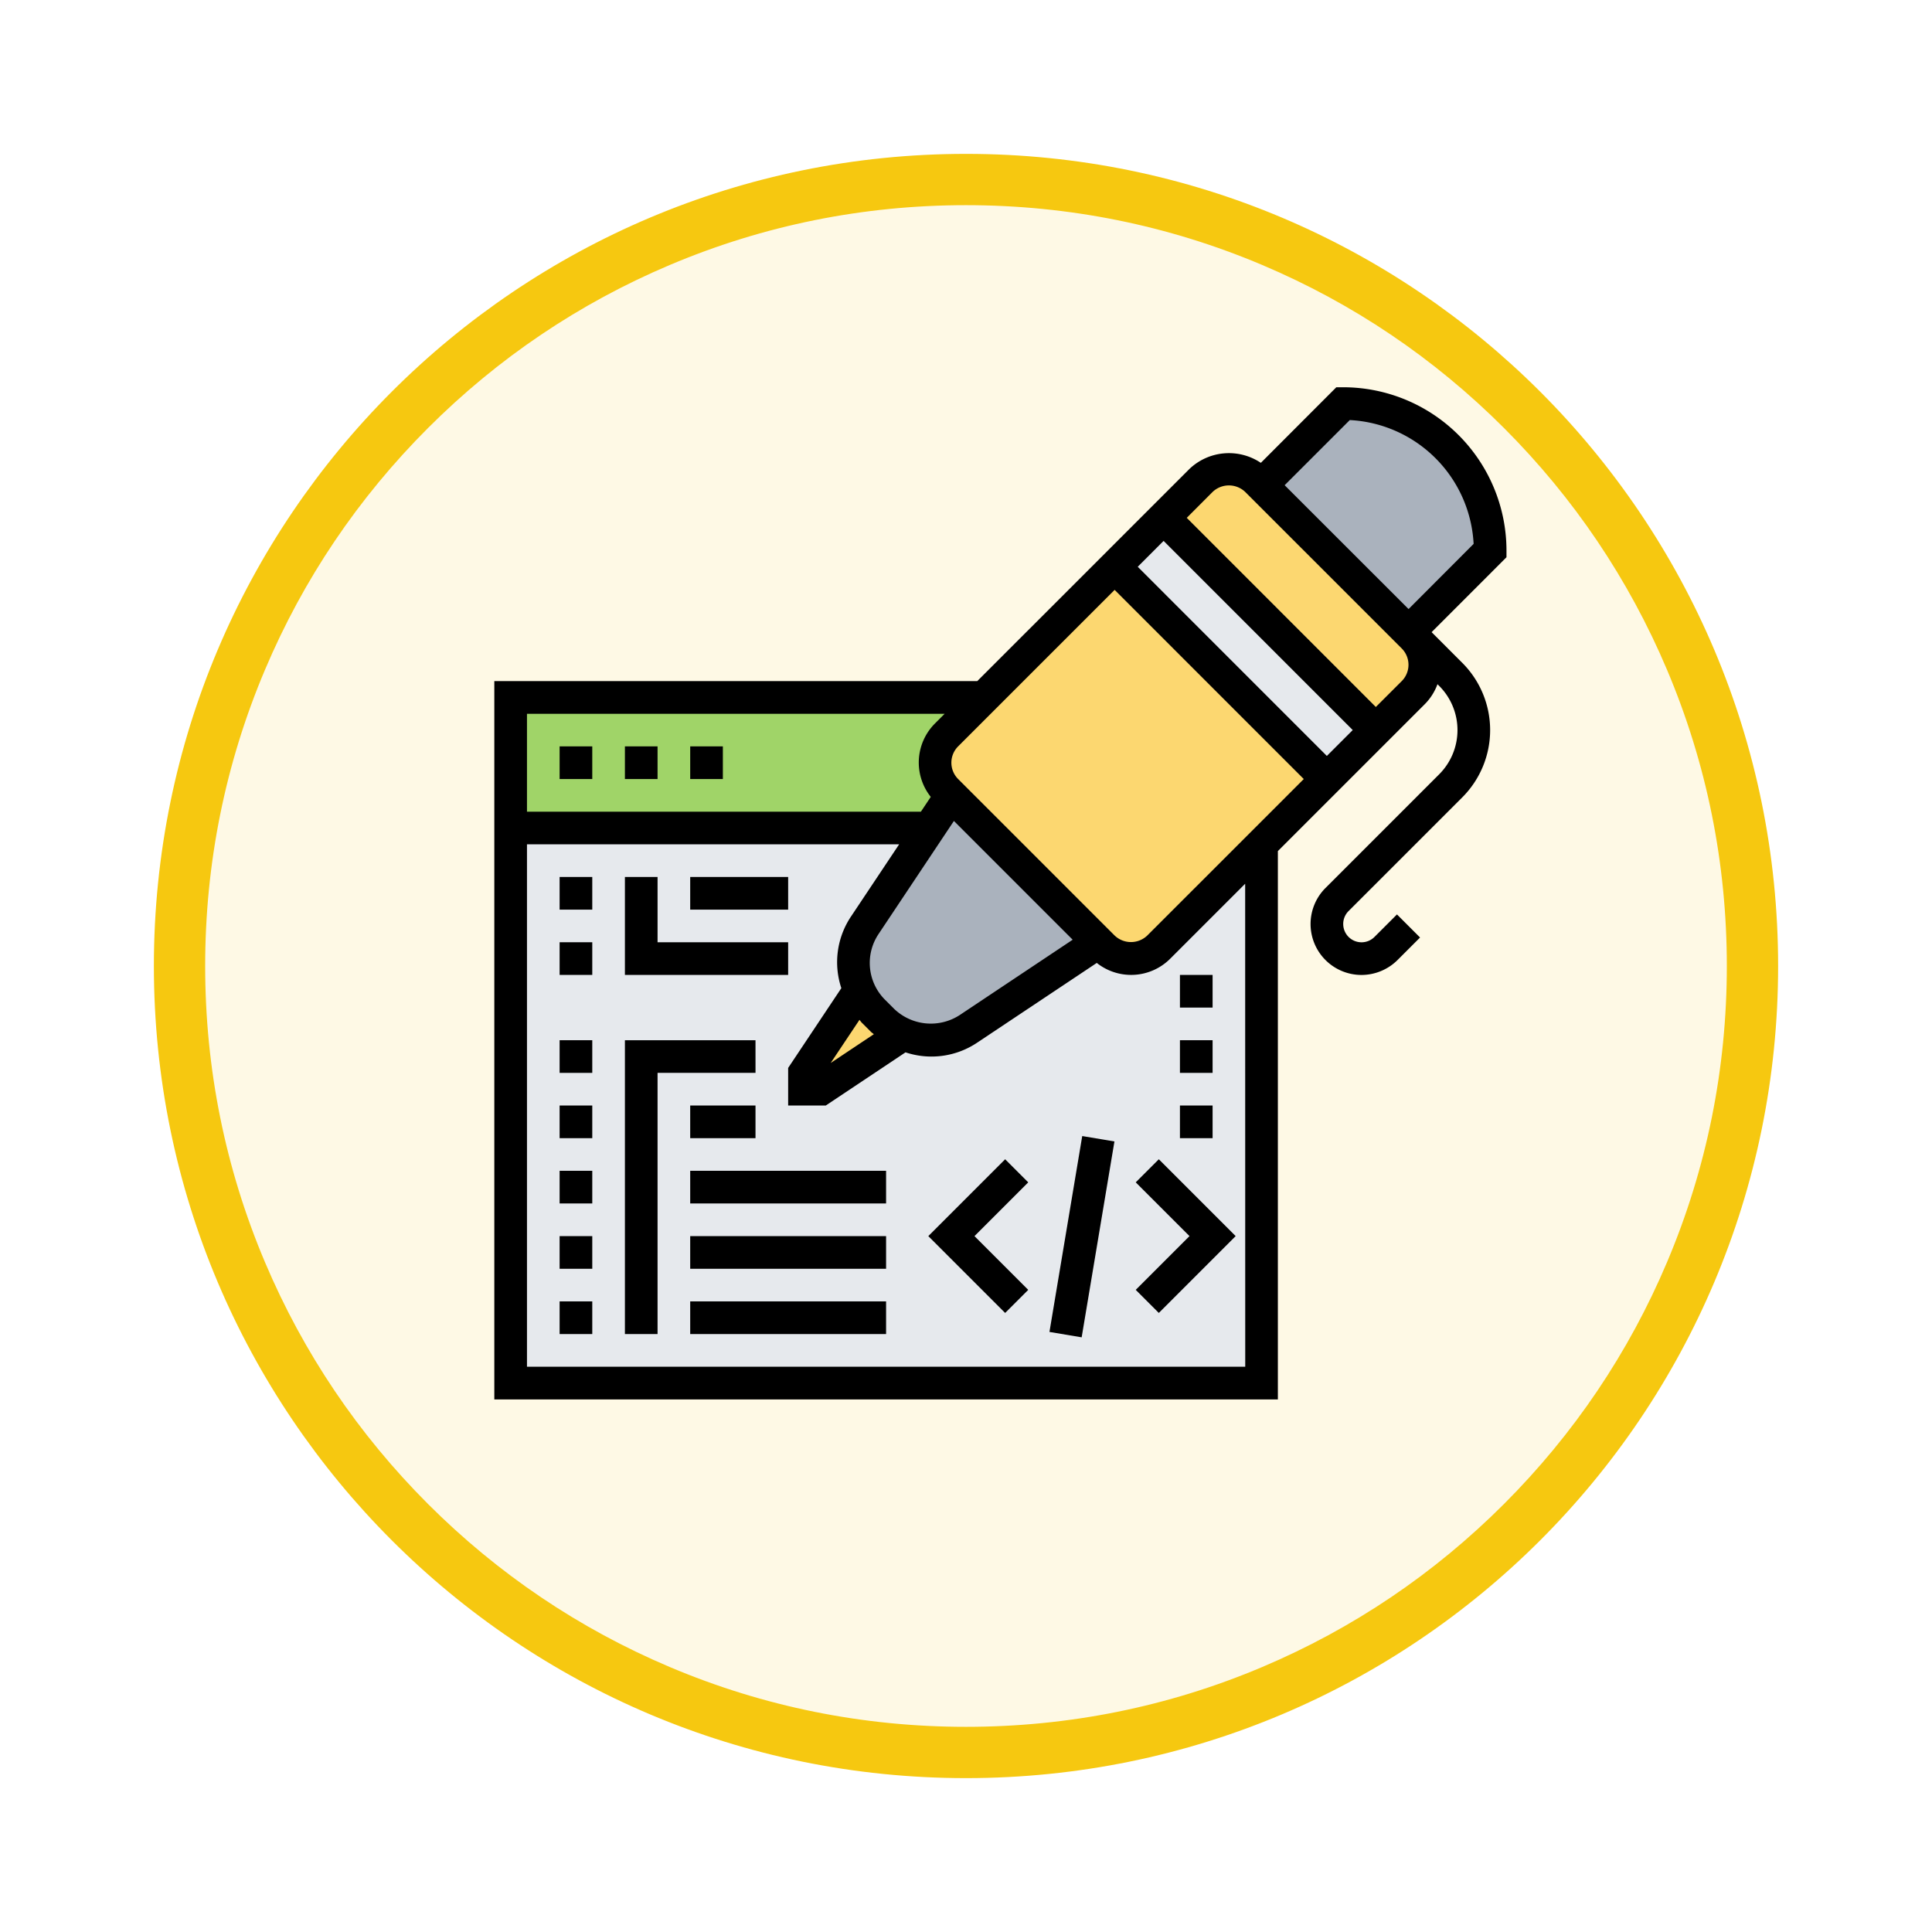 <svg xmlns="http://www.w3.org/2000/svg" xmlns:xlink="http://www.w3.org/1999/xlink" width="113" height="113" viewBox="0 0 113 113">
  <defs>
    <filter id="Trazado_982547" x="0" y="0" width="113" height="113" filterUnits="userSpaceOnUse">
      <feOffset dy="3" input="SourceAlpha"/>
      <feGaussianBlur stdDeviation="3" result="blur"/>
      <feFlood flood-opacity="0.161"/>
      <feComposite operator="in" in2="blur"/>
      <feComposite in="SourceGraphic"/>
    </filter>
  </defs>
  <g id="Grupo_1224658" data-name="Grupo 1224658" transform="translate(9 6)">
    <g id="Grupo_1224578" data-name="Grupo 1224578" transform="translate(0 0)">
      <g id="Grupo_1224449" data-name="Grupo 1224449" transform="translate(0)">
        <g id="Grupo_1224084" data-name="Grupo 1224084">
          <g id="Grupo_1223183" data-name="Grupo 1223183">
            <g id="Grupo_1211217" data-name="Grupo 1211217">
              <g id="Grupo_1210736" data-name="Grupo 1210736">
                <g id="Grupo_1210537" data-name="Grupo 1210537">
                  <g id="Grupo_1164202" data-name="Grupo 1164202">
                    <g id="Grupo_1158168" data-name="Grupo 1158168">
                      <g id="Grupo_1152576" data-name="Grupo 1152576">
                        <g id="Grupo_1148633" data-name="Grupo 1148633">
                          <g id="Grupo_1148525" data-name="Grupo 1148525">
                            <g transform="matrix(1, 0, 0, 1, -9, -6)" filter="url(#Trazado_982547)">
                              <g id="Trazado_982547-2" data-name="Trazado 982547" transform="translate(9 6)" fill="#fef9e5">
                                <path d="M 47.5 93.5 C 41.289 93.5 35.265 92.284 29.595 89.886 C 24.118 87.569 19.198 84.252 14.973 80.027 C 10.748 75.802 7.431 70.882 5.114 65.405 C 2.716 59.735 1.5 53.711 1.5 47.5 C 1.5 41.289 2.716 35.265 5.114 29.595 C 7.431 24.118 10.748 19.198 14.973 14.973 C 19.198 10.748 24.118 7.431 29.595 5.114 C 35.265 2.716 41.289 1.5 47.5 1.5 C 53.711 1.5 59.735 2.716 65.405 5.114 C 70.882 7.431 75.802 10.748 80.027 14.973 C 84.252 19.198 87.569 24.118 89.886 29.595 C 92.284 35.265 93.5 41.289 93.5 47.5 C 93.5 53.711 92.284 59.735 89.886 65.405 C 87.569 70.882 84.252 75.802 80.027 80.027 C 75.802 84.252 70.882 87.569 65.405 89.886 C 59.735 92.284 53.711 93.5 47.5 93.5 Z" stroke="none"/>
                                <path d="M 47.5 3 C 41.491 3 35.664 4.176 30.18 6.496 C 24.881 8.737 20.122 11.946 16.034 16.034 C 11.946 20.122 8.737 24.881 6.496 30.18 C 4.176 35.664 3 41.491 3 47.5 C 3 53.509 4.176 59.336 6.496 64.82 C 8.737 70.119 11.946 74.878 16.034 78.966 C 20.122 83.054 24.881 86.263 30.18 88.504 C 35.664 90.824 41.491 92 47.5 92 C 53.509 92 59.336 90.824 64.82 88.504 C 70.119 86.263 74.878 83.054 78.966 78.966 C 83.054 74.878 86.263 70.119 88.504 64.82 C 90.824 59.336 92 53.509 92 47.5 C 92 41.491 90.824 35.664 88.504 30.18 C 86.263 24.881 83.054 20.122 78.966 16.034 C 74.878 11.946 70.119 8.737 64.82 6.496 C 59.336 4.176 53.509 3 47.5 3 M 47.5 0 C 73.734 0 95 21.266 95 47.5 C 95 73.734 73.734 95 47.5 95 C 21.266 95 0 73.734 0 47.5 C 0 21.266 21.266 0 47.5 0 Z" stroke="none" fill="#f6c810"/>
                              </g>
                            </g>
                          </g>
                        </g>
                      </g>
                    </g>
                  </g>
                </g>
              </g>
            </g>
          </g>
        </g>
      </g>
    </g>
    <g id="coding_1878472" transform="translate(18.912 15.65)">
      <path id="Trazado_1051553" data-name="Trazado 1051553" d="M2,28H45.92V60.462H2Z" transform="translate(-0.045 -1.221)" fill="#e6e9ed"/>
      <path id="Trazado_1051554" data-name="Trazado 1051554" d="M27.5,25.452l.277.277-1.27,1.91H2V20H29.689L27.5,22.186a2.305,2.305,0,0,0,0,3.265Z" transform="translate(-0.045 -0.859)" fill="#a0d468"/>
      <path id="Trazado_1051555" data-name="Trazado 1051555" d="M56.6,15.825a2.305,2.305,0,0,1,0,3.265l-2.186,2.186L42,8.864l2.186-2.186a2.305,2.305,0,0,1,3.265,0l.277.277,8.593,8.593Z" transform="translate(-1.854 -0.226)" fill="#fcd770"/>
      <path id="Trazado_1051556" data-name="Trazado 1051556" d="M50.915,24.412,47.1,28.231,41.09,34.237a2.305,2.305,0,0,1-3.265,0l-.277-.277-8.593-8.593-.277-.277a2.305,2.305,0,0,1,0-3.265l2.186-2.186L38.5,12Z" transform="translate(-1.221 -0.497)" fill="#fcd770"/>
      <path id="Trazado_1051557" data-name="Trazado 1051557" d="M0,0H4.051V17.554H0Z" transform="translate(37.277 11.506) rotate(-45)" fill="#e6e9ed"/>
      <path id="Trazado_1051558" data-name="Trazado 1051558" d="M61.367,10.593l-4.774,4.774L48,6.774,52.774,2a8.606,8.606,0,0,1,8.593,8.593Z" transform="translate(-2.125 -0.045)" fill="#aab2bd"/>
      <path id="Trazado_1051559" data-name="Trazado 1051559" d="M28.729,26l8.593,8.593-7.59,5.06a3.95,3.95,0,0,1-2.215.668,3.812,3.812,0,0,1-1.6-.344,3.909,3.909,0,0,1-1.222-.831l-.516-.516a3.908,3.908,0,0,1-.831-1.222,3.812,3.812,0,0,1-.344-1.6,3.95,3.95,0,0,1,.668-2.215l3.79-5.681Z" transform="translate(-0.995 -1.131)" fill="#aab2bd"/>
      <path id="Trazado_1051560" data-name="Trazado 1051560" d="M24.554,39.688a3.908,3.908,0,0,0,1.222.831l-4.822,3.208H20v-.955l3.208-4.822a3.908,3.908,0,0,0,.831,1.222Z" transform="translate(-0.859 -1.671)" fill="#fcd770"/>
      <path id="Trazado_1051561" data-name="Trazado 1051561" d="M60.2,10.548A9.559,9.559,0,0,0,50.648,1h-.4L45.833,5.421a3.35,3.35,0,0,0-4.172.353L29.248,18.186H1V60.2H46.829V28.129l8.593-8.593a3.24,3.24,0,0,0,.742-1.168l.1.1a3.656,3.656,0,0,1,0,5.169l-6.65,6.65a2.98,2.98,0,0,0,2.107,5.087,3,3,0,0,0,2.107-.873l1.317-1.317-1.35-1.35-1.317,1.317a1.071,1.071,0,0,1-1.827-.757,1.062,1.062,0,0,1,.313-.757l6.65-6.65a5.564,5.564,0,0,0,0-7.869l-1.794-1.794L60.2,10.943ZM22.5,38.172l.524.524c.053.053.118.092.174.143l-2.524,1.683L22.357,38c.051.055.089.119.143.174Zm1.873-.827-.524-.524a3.041,3.041,0,0,1-.379-3.836l4.411-6.618,6.946,6.946L28.21,37.726a3.1,3.1,0,0,1-3.836-.38Zm3.755-13.431a1.351,1.351,0,0,1,0-1.91l9.153-9.153L48.344,23.915l-9.153,9.152a1.381,1.381,0,0,1-1.91,0ZM38.632,11.5l1.514-1.514L51.208,21.05l-1.514,1.514ZM27.338,20.1l-.559.559a3.23,3.23,0,0,0-.252,4.3l-.577.866H2.91V20.1ZM44.92,58.287H2.91V27.734H24.677l-2.795,4.192a4.8,4.8,0,0,0-.585,4.219l-3.111,4.666v2.2h2.2L25.051,39.9a4.8,4.8,0,0,0,4.218-.585l6.968-4.645a3.23,3.23,0,0,0,4.3-.252l4.379-4.379Zm9.153-40.1L52.558,19.7,41.5,8.638,43.01,7.124a1.383,1.383,0,0,1,1.91,0l9.153,9.153a1.351,1.351,0,0,1,0,1.91Zm.4-4.214L47.225,6.729l3.81-3.81a7.648,7.648,0,0,1,7.243,7.242Z" transform="translate(0)"/>
      <path id="Trazado_1051562" data-name="Trazado 1051562" d="M5,23H6.91v1.91H5Z" transform="translate(-0.181 -0.995)"/>
      <path id="Trazado_1051563" data-name="Trazado 1051563" d="M9,23h1.91v1.91H9Z" transform="translate(-0.362 -0.995)"/>
      <path id="Trazado_1051564" data-name="Trazado 1051564" d="M13,23h1.91v1.91H13Z" transform="translate(-0.543 -0.995)"/>
      <path id="Trazado_1051565" data-name="Trazado 1051565" d="M5,31H6.91v1.91H5Z" transform="translate(-0.181 -1.357)"/>
      <path id="Trazado_1051566" data-name="Trazado 1051566" d="M18.548,34.819H10.91V31H9v5.729h9.548Z" transform="translate(-0.362 -1.357)"/>
      <path id="Trazado_1051567" data-name="Trazado 1051567" d="M5,35H6.91v1.91H5Z" transform="translate(-0.181 -1.538)"/>
      <path id="Trazado_1051568" data-name="Trazado 1051568" d="M5,41H6.91v1.91H5Z" transform="translate(-0.181 -1.809)"/>
      <path id="Trazado_1051569" data-name="Trazado 1051569" d="M16.638,41H9V58.186h1.91V42.91h5.729Z" transform="translate(-0.362 -1.809)"/>
      <path id="Trazado_1051570" data-name="Trazado 1051570" d="M5,45H6.91v1.91H5Z" transform="translate(-0.181 -1.99)"/>
      <path id="Trazado_1051571" data-name="Trazado 1051571" d="M5,49H6.91v1.91H5Z" transform="translate(-0.181 -2.171)"/>
      <path id="Trazado_1051572" data-name="Trazado 1051572" d="M5,53H6.91v1.91H5Z" transform="translate(-0.181 -2.351)"/>
      <path id="Trazado_1051573" data-name="Trazado 1051573" d="M5,57H6.91v1.91H5Z" transform="translate(-0.181 -2.532)"/>
      <path id="Trazado_1051574" data-name="Trazado 1051574" d="M13,31h5.729v1.91H13Z" transform="translate(-0.543 -1.357)"/>
      <path id="Trazado_1051575" data-name="Trazado 1051575" d="M13,45h3.819v1.91H13Z" transform="translate(-0.543 -1.99)"/>
      <path id="Trazado_1051576" data-name="Trazado 1051576" d="M13,49H24.457v1.91H13Z" transform="translate(-0.543 -2.171)"/>
      <path id="Trazado_1051577" data-name="Trazado 1051577" d="M13,53H24.457v1.91H13Z" transform="translate(-0.543 -2.351)"/>
      <path id="Trazado_1051578" data-name="Trazado 1051578" d="M13,57H24.457v1.91H13Z" transform="translate(-0.543 -2.532)"/>
      <path id="Trazado_1051579" data-name="Trazado 1051579" d="M40.293,49.643l3.144,3.144-3.144,3.144,1.35,1.35,4.494-4.494-4.494-4.494Z" transform="translate(-1.777 -2.139)"/>
      <path id="Trazado_1051580" data-name="Trazado 1051580" d="M32.08,48.293l-4.494,4.494,4.494,4.494,1.35-1.35-3.144-3.144,3.144-3.144Z" transform="translate(-1.202 -2.139)"/>
      <path id="Trazado_1051581" data-name="Trazado 1051581" d="M0,0H11.616V1.91H0Z" transform="translate(33.469 56.253) rotate(-80.5)"/>
      <path id="Trazado_1051582" data-name="Trazado 1051582" d="M43,37h1.91v1.91H43Z" transform="translate(-1.899 -1.628)"/>
      <path id="Trazado_1051583" data-name="Trazado 1051583" d="M43,41h1.91v1.91H43Z" transform="translate(-1.899 -1.809)"/>
      <path id="Trazado_1051584" data-name="Trazado 1051584" d="M43,45h1.91v1.91H43Z" transform="translate(-1.899 -1.99)"/>
    </g>
  </g>
</svg>

